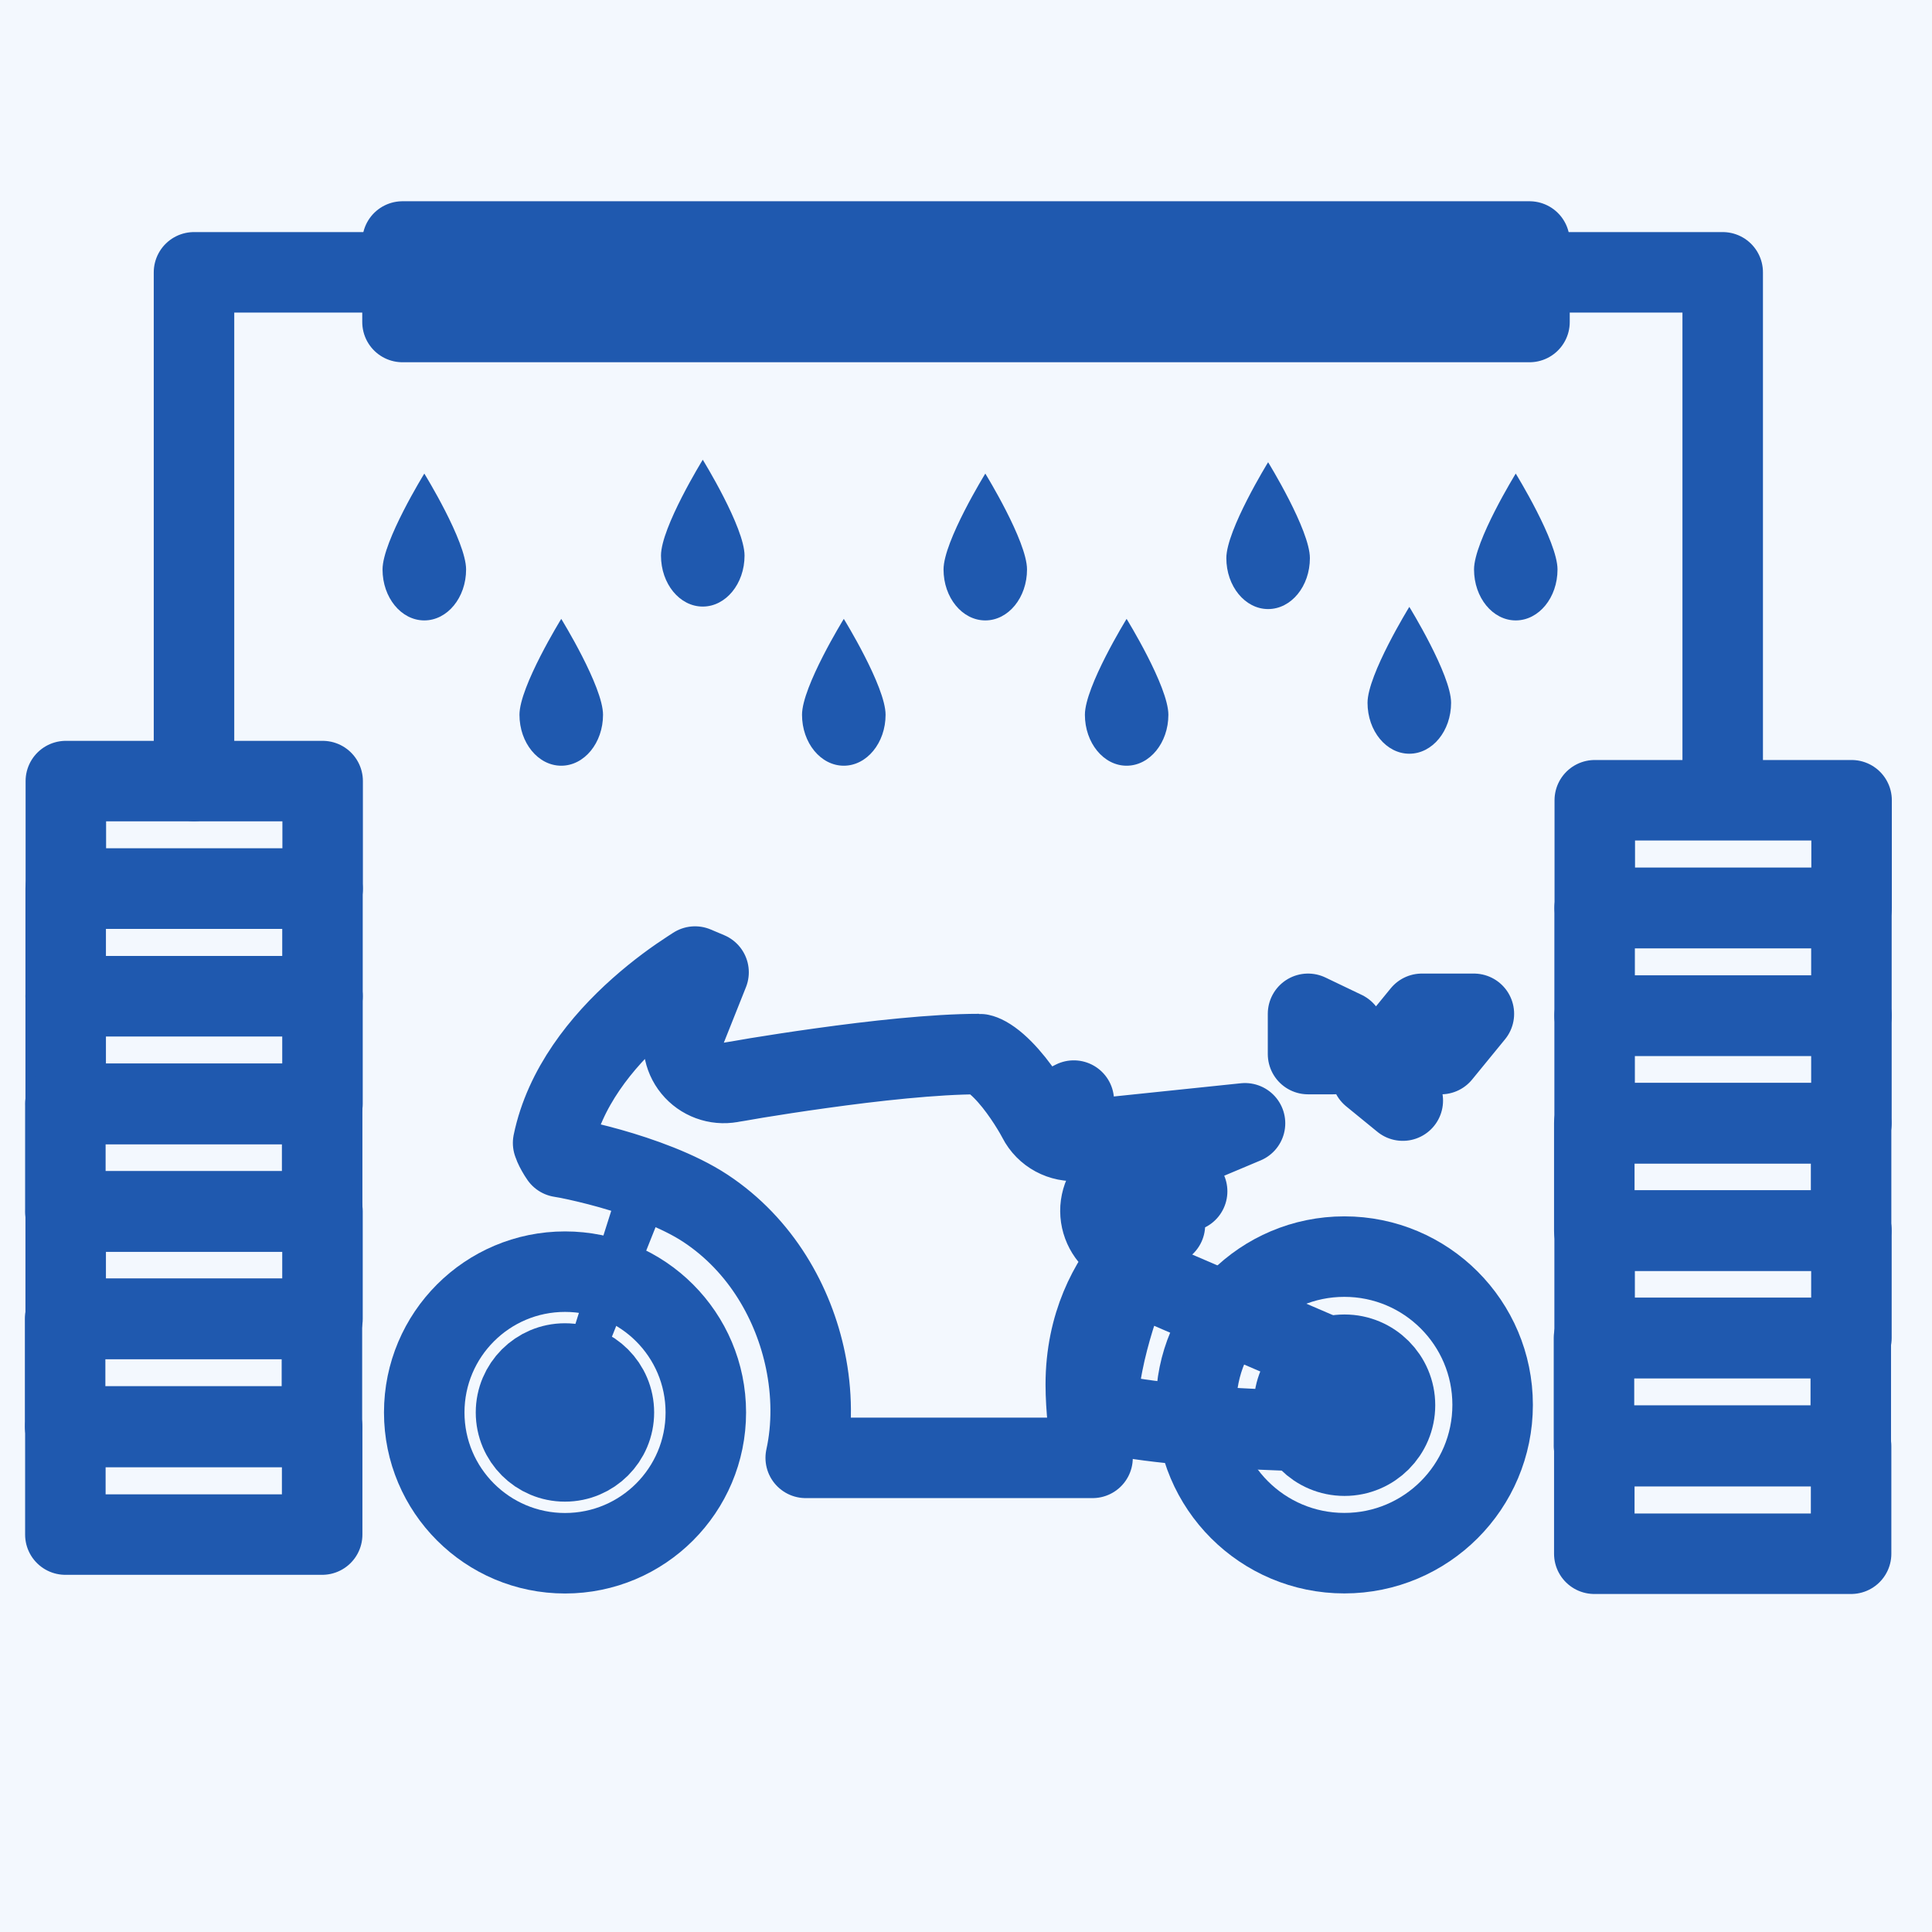 <svg width="24" height="24" viewBox="0 0 24 24" fill="none" xmlns="http://www.w3.org/2000/svg">
<rect width="24" height="24" fill="#E5E5E5"/>
<g id="Manage Machine">
<path d="M-234 -807C-234 -808.105 -233.105 -809 -232 -809H31180C31181.1 -809 31182 -808.105 31182 -807V1641C31182 1642.1 31181.1 1643 31180 1643H-232C-233.105 1643 -234 1642.1 -234 1641V-807Z" fill="#CEDCE3"/>
<g id="washes" clip-path="url(#clip0_181_3776)">
<rect width="1440" height="1368" transform="translate(-36 -464)" fill="white"/>
<g id="Group 1000003429">
<rect id="Rectangle 2" x="-36" y="-464" width="236" height="1661" fill="white"/>
<g id="Side Navigation">
<g id="Frame 1000003389">
<mask id="path-4-inside-1_181_3776" fill="white">
<path d="M-36 -24H200V48H-36V-24Z"/>
</mask>
<path d="M-36 -24H200V48H-36V-24Z" fill="#F3F8FE"/>
<g id="Frame 1000003412">
<g id="Group 1000003405">
<path id="Rectangle 8130" d="M21.4 9.701V3.383H2.41V9.701" stroke="#1F59AF" stroke-linecap="round" stroke-linejoin="round"/>
<g id="Group 1000003408">
<path id="Vector 1966" d="M9.08 13.445C8.901 13.477 8.718 13.41 8.603 13.269C8.488 13.129 8.459 12.936 8.527 12.768L8.802 12.078L8.634 12.007C8.614 12.02 8.592 12.034 8.569 12.049C8.402 12.157 8.176 12.318 7.942 12.526C7.47 12.945 7.012 13.515 6.871 14.198C6.872 14.201 6.873 14.205 6.875 14.209C6.886 14.242 6.908 14.286 6.94 14.338C6.948 14.35 6.956 14.362 6.963 14.373C6.993 14.378 7.023 14.383 7.055 14.389C7.201 14.418 7.384 14.461 7.577 14.515C7.951 14.621 8.426 14.788 8.763 15.01C9.457 15.468 9.86 16.193 10.006 16.902C10.088 17.299 10.095 17.72 10.009 18.11H13.572C13.53 17.834 13.488 17.491 13.488 17.201C13.488 16.454 13.784 15.918 14.087 15.572L13.918 15.474C13.755 15.378 13.659 15.198 13.671 15.009C13.684 14.82 13.802 14.654 13.976 14.581L15.466 13.954L13.391 14.17C13.186 14.191 12.989 14.085 12.895 13.902C12.895 13.901 12.895 13.901 12.895 13.901M9.08 13.445L9.08 13.445M9.08 13.445C9.08 13.445 9.08 13.445 9.08 13.445M9.08 13.445L9.08 13.445M12.895 13.901L13.339 13.672C12.895 13.901 12.895 13.901 12.895 13.901L12.895 13.901L12.895 13.901ZM12.895 13.901L12.892 13.895C12.889 13.89 12.884 13.881 12.877 13.869C12.864 13.844 12.843 13.808 12.816 13.764C12.762 13.675 12.685 13.559 12.595 13.446C12.502 13.33 12.406 13.232 12.316 13.167C12.223 13.1 12.174 13.094 12.162 13.094C11.611 13.094 10.848 13.179 10.204 13.269C9.886 13.313 9.604 13.357 9.402 13.39C9.301 13.407 9.22 13.421 9.164 13.431L9.101 13.441L9.084 13.444L9.081 13.445L9.08 13.445L9.08 13.445M14.17 15.042L14.747 14.799L14.422 14.61L14.17 15.042ZM14.17 15.042L14.471 15.217C14.419 15.256 14.362 15.301 14.302 15.355L14.17 15.042ZM17.9 13.094L18.309 12.594H17.663L17.254 13.094H17.9ZM17.233 13.212L17.118 13.26L17.039 13.356L17.426 13.672L17.233 13.212ZM16.564 13.094L16.7 12.81L16.249 12.594V13.094H16.564Z" stroke="#1F59AF" stroke-linecap="round" stroke-linejoin="round"/>
<path id="Vector 1968" d="M6.793 17.568H7.218L7.954 15.72L8.322 14.797L7.725 14.625L7.414 15.606L6.793 17.568Z" fill="#1F59AF"/>
<path id="Vector 1967" d="M16.996 17.07V17.79C16.996 17.79 14.531 17.79 13.635 17.525C13.635 16.766 14.049 15.801 14.049 15.801L16.996 17.07Z" stroke="#1F59AF" stroke-linecap="round" stroke-linejoin="round"/>
<circle id="Ellipse 1237" cx="16.7" cy="17.452" r="1.842" stroke="#1F59AF"/>
<circle id="Ellipse 1238" cx="7.019" cy="17.546" r="1.749" stroke="#1F59AF"/>
<circle id="Ellipse 1239" cx="16.702" cy="17.456" r="0.627" fill="#1F59AF" stroke="#1F59AF" stroke-linecap="round" stroke-linejoin="round"/>
<circle id="Ellipse 1240" cx="7.018" cy="17.546" r="0.608" fill="#1F59AF" stroke="#1F59AF" stroke-linecap="round" stroke-linejoin="round"/>
</g>
<g id="Group 1000003407">
<path id="Ellipse 1185" d="M9.249 6.902C9.249 7.252 9.016 7.535 8.73 7.535C8.443 7.535 8.211 7.252 8.211 6.902C8.211 6.552 8.73 5.711 8.73 5.711C8.73 5.711 9.249 6.552 9.249 6.902Z" fill="#1F59AF"/>
<path id="Ellipse 1241" d="M11.001 8.879C11.001 9.228 10.768 9.512 10.482 9.512C10.195 9.512 9.963 9.228 9.963 8.879C9.963 8.529 10.482 7.688 10.482 7.688C10.482 7.688 11.001 8.529 11.001 8.879Z" fill="#1F59AF"/>
<path id="Ellipse 1242" d="M12.758 7.074C12.758 7.424 12.526 7.707 12.24 7.707C11.953 7.707 11.721 7.424 11.721 7.074C11.721 6.724 12.24 5.883 12.24 5.883C12.24 5.883 12.758 6.724 12.758 7.074Z" fill="#1F59AF"/>
<path id="Ellipse 1246" d="M16.272 6.933C16.272 7.283 16.04 7.566 15.753 7.566C15.467 7.566 15.234 7.283 15.234 6.933C15.234 6.584 15.753 5.742 15.753 5.742C15.753 5.742 16.272 6.584 16.272 6.933Z" fill="#1F59AF"/>
<path id="Ellipse 1243" d="M14.514 8.879C14.514 9.228 14.282 9.512 13.995 9.512C13.709 9.512 13.477 9.228 13.477 8.879C13.477 8.529 13.995 7.688 13.995 7.688C13.995 7.688 14.514 8.529 14.514 8.879Z" fill="#1F59AF"/>
<path id="Ellipse 1247" d="M18.026 8.73C18.026 9.08 17.794 9.363 17.507 9.363C17.221 9.363 16.988 9.08 16.988 8.73C16.988 8.381 17.507 7.539 17.507 7.539C17.507 7.539 18.026 8.381 18.026 8.73Z" fill="#1F59AF"/>
<path id="Ellipse 1248" d="M19.348 7.074C19.348 7.424 19.116 7.707 18.829 7.707C18.543 7.707 18.311 7.424 18.311 7.074C18.311 6.724 18.829 5.883 18.829 5.883C18.829 5.883 19.348 6.724 19.348 7.074Z" fill="#1F59AF"/>
<path id="Ellipse 1244" d="M7.491 8.879C7.491 9.228 7.259 9.512 6.972 9.512C6.685 9.512 6.453 9.228 6.453 8.879C6.453 8.529 6.972 7.688 6.972 7.688C6.972 7.688 7.491 8.529 7.491 8.879Z" fill="#1F59AF"/>
<path id="Ellipse 1249" d="M5.79 7.074C5.79 7.424 5.557 7.707 5.271 7.707C4.984 7.707 4.752 7.424 4.752 7.074C4.752 6.724 5.271 5.883 5.271 5.883C5.271 5.883 5.79 6.724 5.79 7.074Z" fill="#1F59AF"/>
</g>
</g>
<g id="Group 1000003409">
<rect id="Rectangle 8131" x="0.818" y="9.703" width="3.19" height="1.336" stroke="#1F59AF" stroke-linecap="round" stroke-linejoin="round"/>
<rect id="Rectangle 8132" x="0.816" y="11.039" width="3.19" height="1.336" stroke="#1F59AF" stroke-linecap="round" stroke-linejoin="round"/>
<rect id="Rectangle 8133" x="0.816" y="12.375" width="3.19" height="1.336" stroke="#1F59AF" stroke-linecap="round" stroke-linejoin="round"/>
<rect id="Rectangle 8134" x="0.812" y="13.715" width="3.19" height="1.336" stroke="#1F59AF" stroke-linecap="round" stroke-linejoin="round"/>
<rect id="Rectangle 8136" x="0.809" y="16.383" width="3.19" height="1.336" stroke="#1F59AF" stroke-linecap="round" stroke-linejoin="round"/>
<rect id="Rectangle 8135" x="0.816" y="15.047" width="3.19" height="1.336" stroke="#1F59AF" stroke-linecap="round" stroke-linejoin="round"/>
<rect id="Rectangle 8137" x="0.812" y="17.727" width="3.19" height="1.336" stroke="#1F59AF" stroke-linecap="round" stroke-linejoin="round"/>
</g>
<g id="Group 1000003410">
<rect id="Rectangle 8131_2" x="19.811" y="9.941" width="3.19" height="1.336" stroke="#1F59AF" stroke-linecap="round" stroke-linejoin="round"/>
<rect id="Rectangle 8132_2" x="19.809" y="11.281" width="3.19" height="1.336" stroke="#1F59AF" stroke-linecap="round" stroke-linejoin="round"/>
<rect id="Rectangle 8133_2" x="19.809" y="12.617" width="3.19" height="1.336" stroke="#1F59AF" stroke-linecap="round" stroke-linejoin="round"/>
<rect id="Rectangle 8134_2" x="19.805" y="13.953" width="3.19" height="1.336" stroke="#1F59AF" stroke-linecap="round" stroke-linejoin="round"/>
<rect id="Rectangle 8136_2" x="19.801" y="16.621" width="3.19" height="1.336" stroke="#1F59AF" stroke-linecap="round" stroke-linejoin="round"/>
<rect id="Rectangle 8135_2" x="19.809" y="15.285" width="3.19" height="1.336" stroke="#1F59AF" stroke-linecap="round" stroke-linejoin="round"/>
<rect id="Rectangle 8137_2" x="19.805" y="17.965" width="3.19" height="1.336" stroke="#1F59AF" stroke-linecap="round" stroke-linejoin="round"/>
</g>
<rect id="Rectangle 8138" x="5" y="3" width="14" height="1" stroke="#1F59AF" stroke-linecap="round" stroke-linejoin="round"/>
</g>
<path d="M-32 48V-24H-40V48H-32Z" fill="#1F59AF" mask="url(#path-4-inside-1_181_3776)"/>
</g>
</g>
</g>
</g>
<path d="M-232 -808H31180V-810H-232V-808ZM31181 -807V1641H31183V-807H31181ZM31180 1642H-232V1644H31180V1642ZM-233 1641V-807H-235V1641H-233ZM-232 1642C-232.552 1642 -233 1641.55 -233 1641H-235C-235 1642.66 -233.657 1644 -232 1644V1642ZM31181 1641C31181 1641.55 31180.6 1642 31180 1642V1644C31181.7 1644 31183 1642.66 31183 1641H31181ZM31180 -808C31180.6 -808 31181 -807.552 31181 -807H31183C31183 -808.657 31181.7 -810 31180 -810V-808ZM-232 -810C-233.657 -810 -235 -808.657 -235 -807H-233C-233 -807.552 -232.552 -808 -232 -808V-810Z" fill="black" fill-opacity="0.1"/>
</g>
<defs>
<clipPath id="clip0_181_3776">
<rect width="1440" height="1368" fill="white" transform="translate(-36 -464)"/>
</clipPath>
</defs>
</svg>
